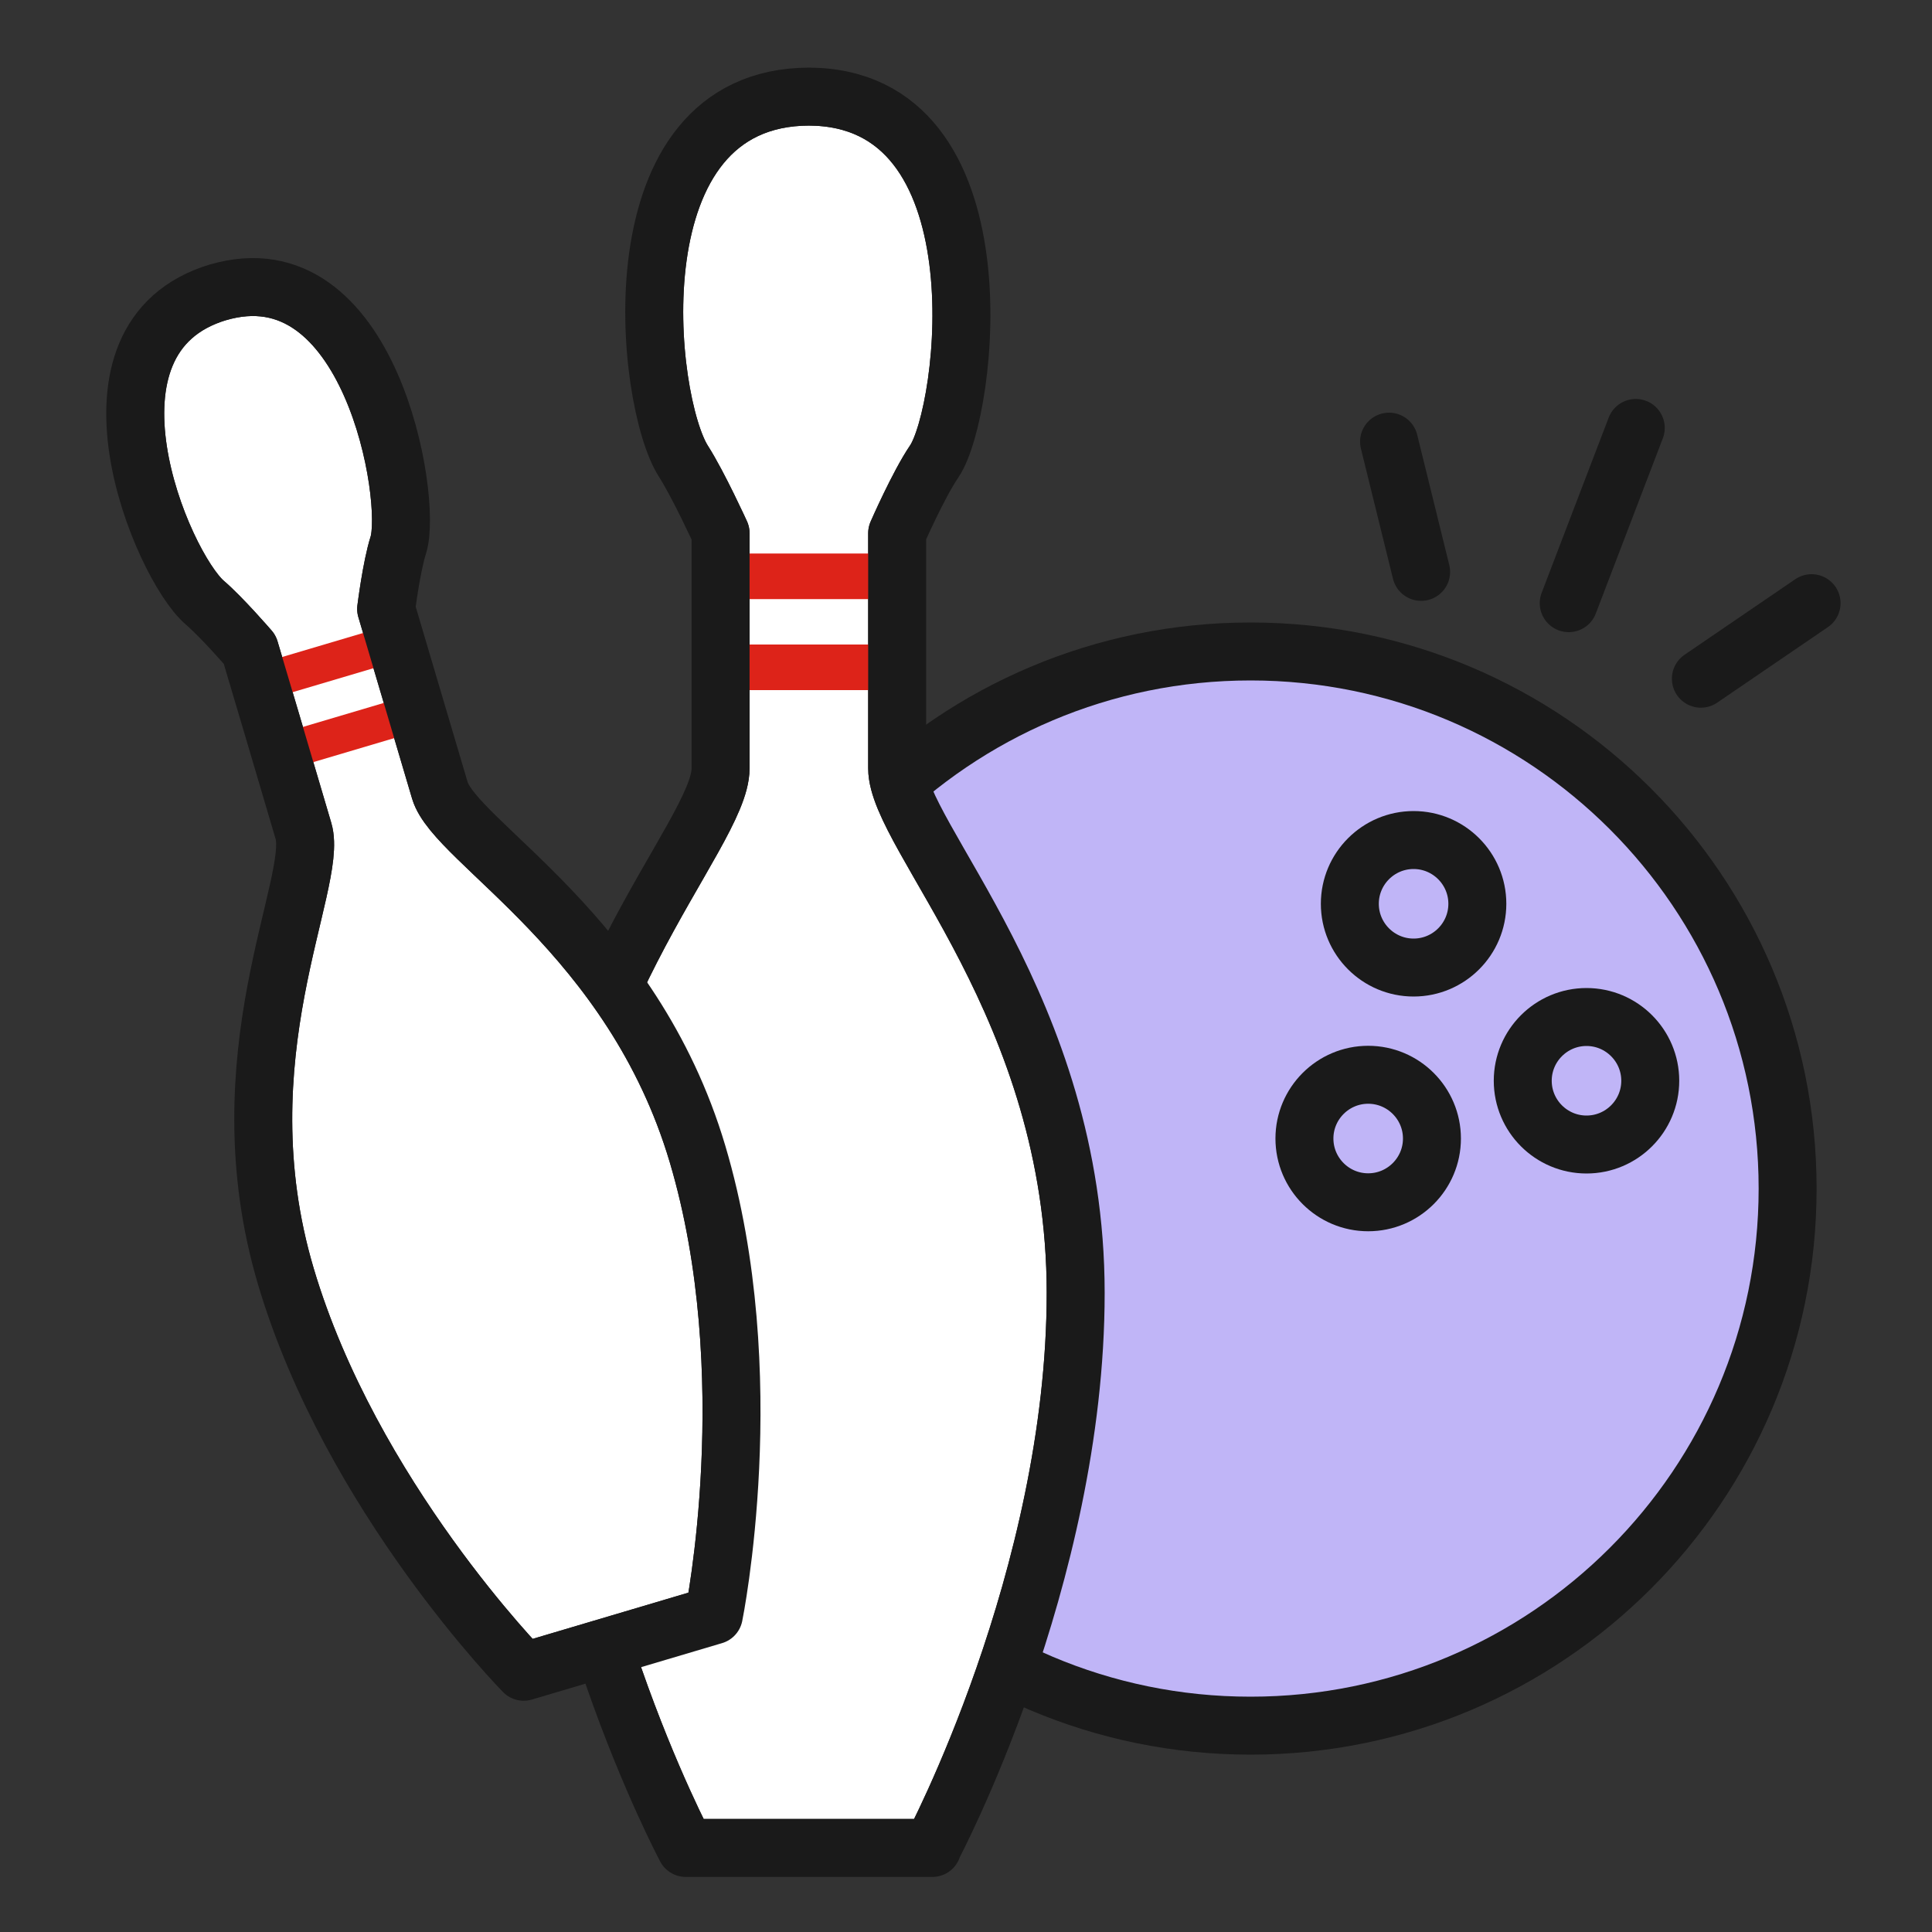 <svg width="100" height="100" viewBox="0 0 100 100" fill="none" xmlns="http://www.w3.org/2000/svg">
<rect x="0" y="0" width="100" height="100" fill="#333333" stroke="none"/>
<path d="M64.727 89.32C80.081 89.32 92.527 76.874 92.527 61.52C92.527 46.166 80.081 33.72 64.727 33.72C49.374 33.72 36.927 46.166 36.927 61.52C36.927 76.874 49.374 89.32 64.727 89.32Z" fill="#C0B5F7" stroke="#1A1A1A" stroke-width="3" stroke-miterlimit="10"/>
<path d="M48.237 95.65C48.237 95.65 55.677 81.68 55.677 66.92C55.677 52.16 46.437 43.26 46.437 39.77V27.6C46.437 27.6 47.527 25.1 48.357 23.88C50.097 21.3 52.077 5 41.827 5H41.907C31.657 5 33.387 20.79 35.377 23.88C36.167 25.12 37.297 27.6 37.297 27.6V39.77C37.297 43.26 28.057 52.16 28.057 66.92C28.057 81.68 35.497 95.65 35.497 95.65H48.257H48.237Z" fill="white"/>
<mask id="mask0_1_80" style="mask-type:luminance" maskUnits="userSpaceOnUse" x="28" y="5" width="28" height="91">
<path d="M48.237 95.65C48.237 95.65 55.677 81.68 55.677 66.92C55.677 52.16 46.437 43.26 46.437 39.77V27.6C46.437 27.6 47.527 25.1 48.357 23.88C50.097 21.3 52.077 5 41.827 5H41.907C31.657 5 33.387 20.79 35.377 23.88C36.167 25.12 37.297 27.6 37.297 27.6V39.77C37.297 43.26 28.057 52.16 28.057 66.92C28.057 81.68 35.497 95.65 35.497 95.65H48.257H48.237Z" fill="white"/>
</mask>
<g mask="url(#mask0_1_80)">
<path d="M48.237 95.65C48.237 95.65 55.677 81.68 55.677 66.92C55.677 52.16 46.437 43.26 46.437 39.77V27.6C46.437 27.6 47.527 25.1 48.357 23.88C50.097 21.3 52.077 5 41.827 5H41.907C31.657 5 33.387 20.79 35.377 23.88C36.167 25.12 37.297 27.6 37.297 27.6V39.77C37.297 43.26 28.057 52.16 28.057 66.92C28.057 81.68 35.497 95.65 35.497 95.65H48.257H48.237Z" fill="white" stroke="#1A1A1A" stroke-width="3" stroke-linecap="round" stroke-linejoin="round"/>
<path d="M53.397 28.65H30.137V31.01H53.397V28.65Z" fill="#DD2319"/>
<path d="M53.747 33.36H30.487V35.72H53.747V33.36Z" fill="#DD2319"/>
</g>
<path d="M48.237 95.65C48.237 95.65 55.677 81.68 55.677 66.92C55.677 52.16 46.437 43.26 46.437 39.77V27.6C46.437 27.6 47.527 25.1 48.357 23.88C50.097 21.3 52.077 5 41.827 5H41.907C31.657 5 33.387 20.79 35.377 23.88C36.167 25.12 37.297 27.6 37.297 27.6V39.77C37.297 43.26 28.057 52.16 28.057 66.92C28.057 81.68 35.497 95.65 35.497 95.65H48.257H48.237Z" stroke="#1A1A1A" stroke-width="3" stroke-linecap="round" stroke-linejoin="round"/>
<path d="M36.947 83.61C36.947 83.61 39.487 71.13 36.107 59.74C32.727 48.35 23.567 43.6 22.767 40.91C21.967 38.22 19.987 31.52 19.987 31.52C19.987 31.52 20.257 29.34 20.617 28.21C21.367 25.82 19.167 12.79 11.257 15.14L11.317 15.12C3.407 17.47 8.357 29.25 10.597 31.19C11.497 31.96 12.927 33.62 12.927 33.62C12.927 33.62 14.917 40.31 15.707 43.01C16.507 45.7 11.417 54.69 14.797 66.07C18.177 77.46 27.107 86.53 27.107 86.53L36.947 83.61Z" fill="white"/>
<mask id="mask1_1_80" style="mask-type:luminance" maskUnits="userSpaceOnUse" x="7" y="14" width="31" height="73">
<path d="M36.947 83.61C36.947 83.61 39.487 71.13 36.107 59.74C32.727 48.35 23.567 43.6 22.767 40.91C21.967 38.22 19.987 31.52 19.987 31.52C19.987 31.52 20.257 29.34 20.617 28.21C21.367 25.82 19.167 12.79 11.257 15.14L11.317 15.12C3.407 17.47 8.357 29.25 10.597 31.19C11.497 31.96 12.927 33.62 12.927 33.62C12.927 33.62 14.917 40.31 15.707 43.01C16.507 45.7 11.417 54.69 14.797 66.07C18.177 77.46 27.107 86.53 27.107 86.53L36.947 83.61Z" fill="white"/>
</mask>
<g mask="url(#mask1_1_80)">
<path d="M36.947 83.61C36.947 83.61 39.487 71.13 36.107 59.74C32.727 48.35 23.567 43.6 22.767 40.91C21.967 38.22 19.987 31.52 19.987 31.52C19.987 31.52 20.257 29.34 20.617 28.21C21.367 25.82 19.167 12.79 11.257 15.14L11.317 15.12C3.407 17.47 8.357 29.25 10.597 31.19C11.497 31.96 12.927 33.62 12.927 33.62C12.927 33.62 14.917 40.31 15.707 43.01C16.507 45.7 11.417 54.69 14.797 66.07C18.177 77.46 27.107 86.53 27.107 86.53L36.947 83.61Z" fill="white" stroke="#1A1A1A" stroke-width="3" stroke-linecap="round" stroke-linejoin="round"/>
<path d="M25.601 30.744L7.654 36.067L8.194 37.889L26.141 32.566L25.601 30.744Z" fill="#DD2319"/>
<path d="M26.945 34.284L8.997 39.607L9.538 41.428L27.485 36.105L26.945 34.284Z" fill="#DD2319"/>
</g>
<path d="M36.947 83.61C36.947 83.61 39.487 71.13 36.107 59.74C32.727 48.35 23.567 43.6 22.767 40.91C21.967 38.22 19.987 31.52 19.987 31.52C19.987 31.52 20.257 29.34 20.617 28.21C21.367 25.82 19.167 12.79 11.257 15.14L11.317 15.12C3.407 17.47 8.357 29.25 10.597 31.19C11.497 31.96 12.927 33.62 12.927 33.62C12.927 33.62 14.917 40.31 15.707 43.01C16.507 45.7 11.417 54.69 14.797 66.07C18.177 77.46 27.107 86.53 27.107 86.53L36.947 83.61Z" stroke="#1A1A1A" stroke-width="3" stroke-linecap="round" stroke-linejoin="round"/>
<path d="M84.667 22.15L81.197 31.22" stroke="#1A1A1A" stroke-width="3" stroke-linecap="round" stroke-linejoin="round"/>
<path d="M93.767 31.22L88.037 35.13" stroke="#1A1A1A" stroke-width="3" stroke-linecap="round" stroke-linejoin="round"/>
<path d="M71.897 22.86L73.557 29.6" stroke="#1A1A1A" stroke-width="3" stroke-linecap="round" stroke-linejoin="round"/>
<path d="M76.467 46.78C76.467 48.6 74.987 50.08 73.167 50.08C71.347 50.08 69.867 48.6 69.867 46.78C69.867 44.96 71.347 43.48 73.167 43.48C74.987 43.48 76.467 44.96 76.467 46.78Z" stroke="#1A1A1A" stroke-width="3" stroke-linecap="round" stroke-linejoin="round"/>
<path d="M74.117 58.93C74.117 60.75 72.637 62.23 70.817 62.23C68.997 62.23 67.517 60.75 67.517 58.93C67.517 57.11 68.997 55.63 70.817 55.63C72.637 55.63 74.117 57.11 74.117 58.93Z" stroke="#1A1A1A" stroke-width="3" stroke-linecap="round" stroke-linejoin="round"/>
<path d="M85.417 55.94C85.417 57.76 83.937 59.24 82.117 59.24C80.297 59.24 78.817 57.76 78.817 55.94C78.817 54.12 80.297 52.64 82.117 52.64C83.937 52.64 85.417 54.12 85.417 55.94Z" stroke="#1A1A1A" stroke-width="3" stroke-linecap="round" stroke-linejoin="round"/>
</svg>
